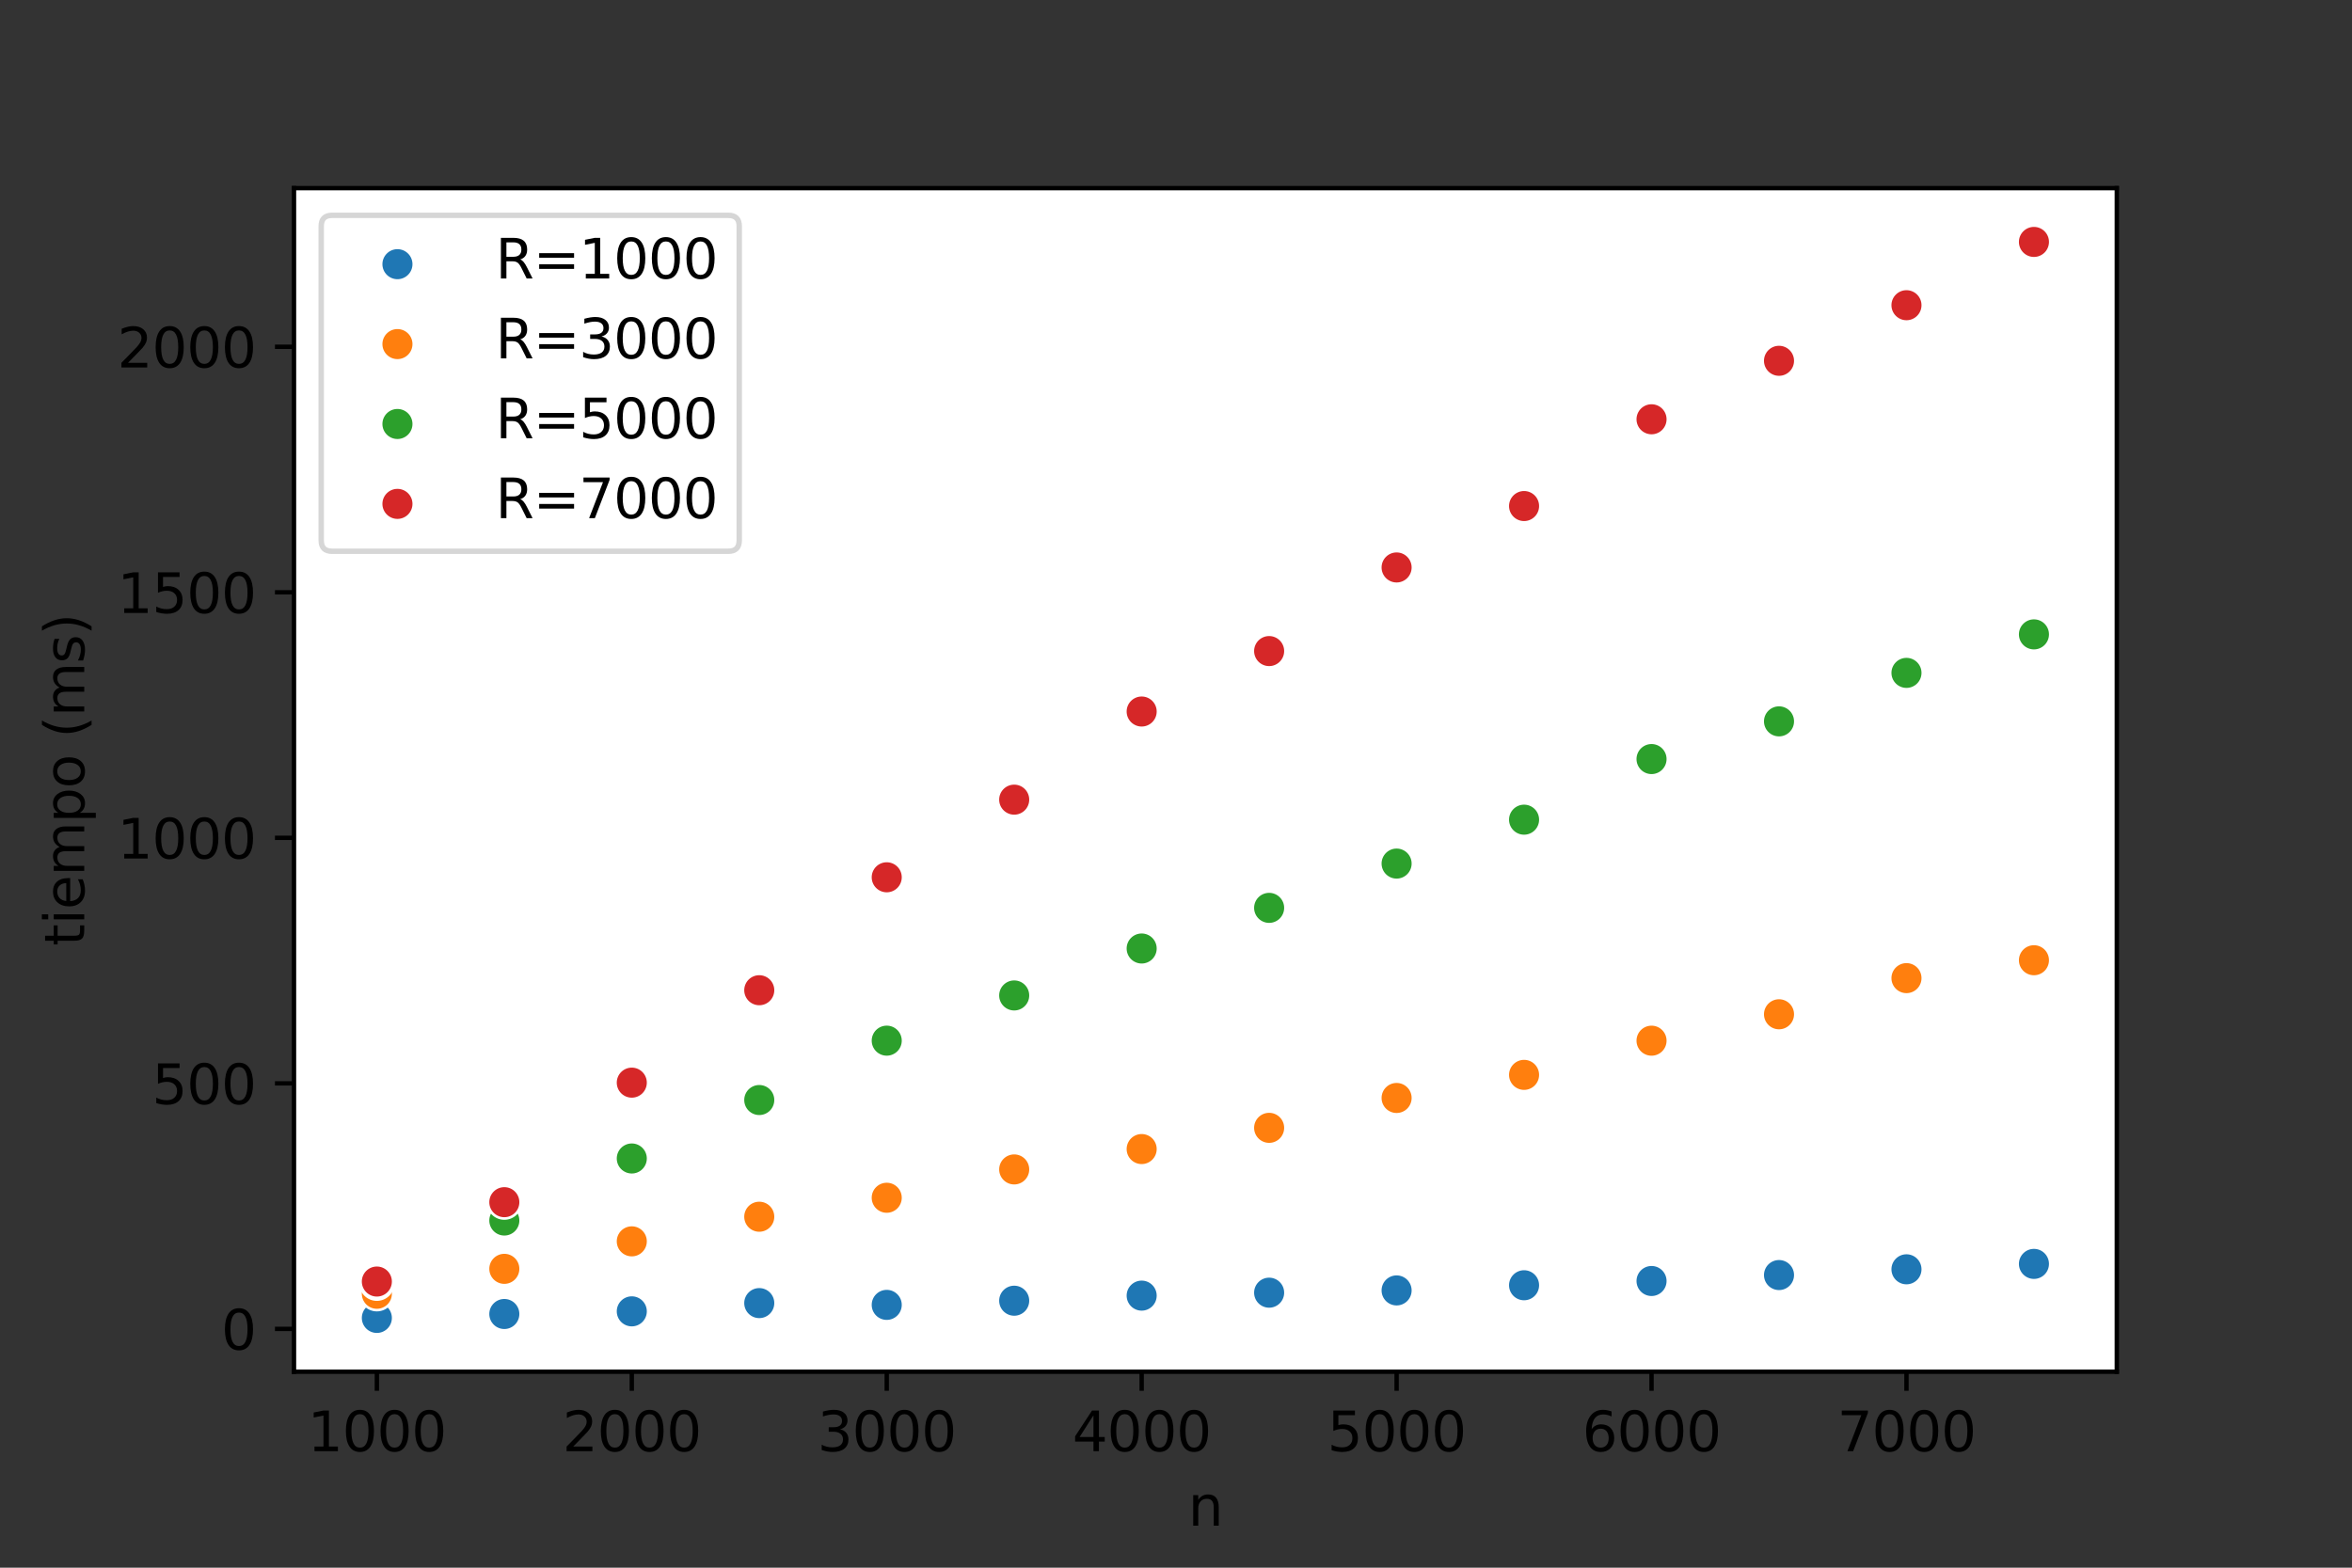 <?xml version="1.0" encoding="utf-8" standalone="no"?>
<!DOCTYPE svg PUBLIC "-//W3C//DTD SVG 1.1//EN"
  "http://www.w3.org/Graphics/SVG/1.1/DTD/svg11.dtd">
<svg height="288pt" version="1.1" viewBox="0 0 432 288" width="432pt" xmlns="http://www.w3.org/2000/svg" xmlns:xlink="http://www.w3.org/1999/xlink">
 <rect x="0" y="0" width="432" height="288" fill="#333333" stroke="none"/>
 <defs>
  <style type="text/css">*{stroke-linecap:butt;stroke-linejoin:round;}</style>
 </defs>
 <g id="figure_1">
  <g id="patch_1">
   <path d="M 0 288 
L 432 288 
L 432 0 
L 0 0 
z
" style="fill:none;"/>
  </g>
  <g id="axes_1">
   <g id="patch_2">
    <path d="M 54 252 
L 388.8 252 
L 388.8 34.56 
L 54 34.56 
z
" style="fill:#ffffff;"/>
   </g>
   <g id="PathCollection_1">
    <defs>
     <path d="M 0 3 
C 0.796 3 1.559 2.684 2.121 2.121 
C 2.684 1.559 3 0.796 3 0 
C 3 -0.796 2.684 -1.559 2.121 -2.121 
C 1.559 -2.684 0.796 -3 0 -3 
C -0.796 -3 -1.559 -2.684 -2.121 -2.121 
C -2.684 -1.559 -3 -0.796 -3 0 
C -3 0.796 -2.684 1.559 -2.121 2.121 
C -1.559 2.684 -0.796 3 0 3 
z
" id="mc8fc4cc167" style="stroke:#ffffff;stroke-width:0.48;"/>
    </defs>
    <g clip-path="url(#p0c1de6e0c6)">
     <use style="fill:#1f77b4;stroke:#ffffff;stroke-width:0.48;" x="69.218" xlink:href="#mc8fc4cc167" y="242.116"/>
     <use style="fill:#1f77b4;stroke:#ffffff;stroke-width:0.48;" x="92.631" xlink:href="#mc8fc4cc167" y="241.394"/>
     <use style="fill:#1f77b4;stroke:#ffffff;stroke-width:0.48;" x="116.043" xlink:href="#mc8fc4cc167" y="240.908"/>
     <use style="fill:#1f77b4;stroke:#ffffff;stroke-width:0.48;" x="139.456" xlink:href="#mc8fc4cc167" y="239.393"/>
     <use style="fill:#1f77b4;stroke:#ffffff;stroke-width:0.48;" x="162.869" xlink:href="#mc8fc4cc167" y="239.72"/>
     <use style="fill:#1f77b4;stroke:#ffffff;stroke-width:0.48;" x="186.281" xlink:href="#mc8fc4cc167" y="238.954"/>
     <use style="fill:#1f77b4;stroke:#ffffff;stroke-width:0.48;" x="209.694" xlink:href="#mc8fc4cc167" y="238.02"/>
     <use style="fill:#1f77b4;stroke:#ffffff;stroke-width:0.48;" x="233.106" xlink:href="#mc8fc4cc167" y="237.479"/>
     <use style="fill:#1f77b4;stroke:#ffffff;stroke-width:0.48;" x="256.519" xlink:href="#mc8fc4cc167" y="237.063"/>
     <use style="fill:#1f77b4;stroke:#ffffff;stroke-width:0.48;" x="279.931" xlink:href="#mc8fc4cc167" y="236.114"/>
     <use style="fill:#1f77b4;stroke:#ffffff;stroke-width:0.48;" x="303.344" xlink:href="#mc8fc4cc167" y="235.332"/>
     <use style="fill:#1f77b4;stroke:#ffffff;stroke-width:0.48;" x="326.757" xlink:href="#mc8fc4cc167" y="234.24"/>
     <use style="fill:#1f77b4;stroke:#ffffff;stroke-width:0.48;" x="350.169" xlink:href="#mc8fc4cc167" y="233.184"/>
     <use style="fill:#1f77b4;stroke:#ffffff;stroke-width:0.48;" x="373.582" xlink:href="#mc8fc4cc167" y="232.19"/>
    </g>
   </g>
   <g id="PathCollection_2">
    <defs>
     <path d="M 0 3 
C 0.796 3 1.559 2.684 2.121 2.121 
C 2.684 1.559 3 0.796 3 0 
C 3 -0.796 2.684 -1.559 2.121 -2.121 
C 1.559 -2.684 0.796 -3 0 -3 
C -0.796 -3 -1.559 -2.684 -2.121 -2.121 
C -2.684 -1.559 -3 -0.796 -3 0 
C -3 0.796 -2.684 1.559 -2.121 2.121 
C -1.559 2.684 -0.796 3 0 3 
z
" id="m589eed354e" style="stroke:#ffffff;stroke-width:0.48;"/>
    </defs>
    <g clip-path="url(#p0c1de6e0c6)">
     <use style="fill:#ff7f0e;stroke:#ffffff;stroke-width:0.48;" x="69.218" xlink:href="#m589eed354e" y="237.676"/>
     <use style="fill:#ff7f0e;stroke:#ffffff;stroke-width:0.48;" x="92.631" xlink:href="#m589eed354e" y="233.098"/>
     <use style="fill:#ff7f0e;stroke:#ffffff;stroke-width:0.48;" x="116.043" xlink:href="#m589eed354e" y="228.048"/>
     <use style="fill:#ff7f0e;stroke:#ffffff;stroke-width:0.48;" x="139.456" xlink:href="#m589eed354e" y="223.525"/>
     <use style="fill:#ff7f0e;stroke:#ffffff;stroke-width:0.48;" x="162.869" xlink:href="#m589eed354e" y="220.041"/>
     <use style="fill:#ff7f0e;stroke:#ffffff;stroke-width:0.48;" x="186.281" xlink:href="#m589eed354e" y="214.836"/>
     <use style="fill:#ff7f0e;stroke:#ffffff;stroke-width:0.48;" x="209.694" xlink:href="#m589eed354e" y="211.093"/>
     <use style="fill:#ff7f0e;stroke:#ffffff;stroke-width:0.48;" x="233.106" xlink:href="#m589eed354e" y="207.196"/>
     <use style="fill:#ff7f0e;stroke:#ffffff;stroke-width:0.48;" x="256.519" xlink:href="#m589eed354e" y="201.708"/>
     <use style="fill:#ff7f0e;stroke:#ffffff;stroke-width:0.48;" x="279.931" xlink:href="#m589eed354e" y="197.465"/>
     <use style="fill:#ff7f0e;stroke:#ffffff;stroke-width:0.48;" x="303.344" xlink:href="#m589eed354e" y="191.185"/>
     <use style="fill:#ff7f0e;stroke:#ffffff;stroke-width:0.48;" x="326.757" xlink:href="#m589eed354e" y="186.333"/>
     <use style="fill:#ff7f0e;stroke:#ffffff;stroke-width:0.48;" x="350.169" xlink:href="#m589eed354e" y="179.692"/>
     <use style="fill:#ff7f0e;stroke:#ffffff;stroke-width:0.48;" x="373.582" xlink:href="#m589eed354e" y="176.404"/>
    </g>
   </g>
   <g id="PathCollection_3">
    <defs>
     <path d="M 0 3 
C 0.796 3 1.559 2.684 2.121 2.121 
C 2.684 1.559 3 0.796 3 0 
C 3 -0.796 2.684 -1.559 2.121 -2.121 
C 1.559 -2.684 0.796 -3 0 -3 
C -0.796 -3 -1.559 -2.684 -2.121 -2.121 
C -2.684 -1.559 -3 -0.796 -3 0 
C -3 0.796 -2.684 1.559 -2.121 2.121 
C -1.559 2.684 -0.796 3 0 3 
z
" id="m07bece1e9f" style="stroke:#ffffff;stroke-width:0.48;"/>
    </defs>
    <g clip-path="url(#p0c1de6e0c6)">
     <use style="fill:#2ca02c;stroke:#ffffff;stroke-width:0.48;" x="69.218" xlink:href="#m07bece1e9f" y="235.749"/>
     <use style="fill:#2ca02c;stroke:#ffffff;stroke-width:0.48;" x="92.631" xlink:href="#m07bece1e9f" y="224.223"/>
     <use style="fill:#2ca02c;stroke:#ffffff;stroke-width:0.48;" x="116.043" xlink:href="#m07bece1e9f" y="212.825"/>
     <use style="fill:#2ca02c;stroke:#ffffff;stroke-width:0.48;" x="139.456" xlink:href="#m07bece1e9f" y="202.085"/>
     <use style="fill:#2ca02c;stroke:#ffffff;stroke-width:0.48;" x="162.869" xlink:href="#m07bece1e9f" y="191.18"/>
     <use style="fill:#2ca02c;stroke:#ffffff;stroke-width:0.48;" x="186.281" xlink:href="#m07bece1e9f" y="182.874"/>
     <use style="fill:#2ca02c;stroke:#ffffff;stroke-width:0.48;" x="209.694" xlink:href="#m07bece1e9f" y="174.25"/>
     <use style="fill:#2ca02c;stroke:#ffffff;stroke-width:0.48;" x="233.106" xlink:href="#m07bece1e9f" y="166.784"/>
     <use style="fill:#2ca02c;stroke:#ffffff;stroke-width:0.48;" x="256.519" xlink:href="#m07bece1e9f" y="158.648"/>
     <use style="fill:#2ca02c;stroke:#ffffff;stroke-width:0.48;" x="279.931" xlink:href="#m07bece1e9f" y="150.583"/>
     <use style="fill:#2ca02c;stroke:#ffffff;stroke-width:0.48;" x="303.344" xlink:href="#m07bece1e9f" y="139.448"/>
     <use style="fill:#2ca02c;stroke:#ffffff;stroke-width:0.48;" x="326.757" xlink:href="#m07bece1e9f" y="132.521"/>
     <use style="fill:#2ca02c;stroke:#ffffff;stroke-width:0.48;" x="350.169" xlink:href="#m07bece1e9f" y="123.616"/>
     <use style="fill:#2ca02c;stroke:#ffffff;stroke-width:0.48;" x="373.582" xlink:href="#m07bece1e9f" y="116.541"/>
    </g>
   </g>
   <g id="PathCollection_4">
    <defs>
     <path d="M 0 3 
C 0.796 3 1.559 2.684 2.121 2.121 
C 2.684 1.559 3 0.796 3 0 
C 3 -0.796 2.684 -1.559 2.121 -2.121 
C 1.559 -2.684 0.796 -3 0 -3 
C -0.796 -3 -1.559 -2.684 -2.121 -2.121 
C -2.684 -1.559 -3 -0.796 -3 0 
C -3 0.796 -2.684 1.559 -2.121 2.121 
C -1.559 2.684 -0.796 3 0 3 
z
" id="m69716ec25b" style="stroke:#ffffff;stroke-width:0.48;"/>
    </defs>
    <g clip-path="url(#p0c1de6e0c6)">
     <use style="fill:#d62728;stroke:#ffffff;stroke-width:0.48;" x="69.218" xlink:href="#m69716ec25b" y="235.432"/>
     <use style="fill:#d62728;stroke:#ffffff;stroke-width:0.48;" x="92.631" xlink:href="#m69716ec25b" y="220.853"/>
     <use style="fill:#d62728;stroke:#ffffff;stroke-width:0.48;" x="116.043" xlink:href="#m69716ec25b" y="198.894"/>
     <use style="fill:#d62728;stroke:#ffffff;stroke-width:0.48;" x="139.456" xlink:href="#m69716ec25b" y="181.914"/>
     <use style="fill:#d62728;stroke:#ffffff;stroke-width:0.48;" x="162.869" xlink:href="#m69716ec25b" y="161.167"/>
     <use style="fill:#d62728;stroke:#ffffff;stroke-width:0.48;" x="186.281" xlink:href="#m69716ec25b" y="146.905"/>
     <use style="fill:#d62728;stroke:#ffffff;stroke-width:0.48;" x="209.694" xlink:href="#m69716ec25b" y="130.713"/>
     <use style="fill:#d62728;stroke:#ffffff;stroke-width:0.48;" x="233.106" xlink:href="#m69716ec25b" y="119.609"/>
     <use style="fill:#d62728;stroke:#ffffff;stroke-width:0.48;" x="256.519" xlink:href="#m69716ec25b" y="104.248"/>
     <use style="fill:#d62728;stroke:#ffffff;stroke-width:0.48;" x="279.931" xlink:href="#m69716ec25b" y="92.966"/>
     <use style="fill:#d62728;stroke:#ffffff;stroke-width:0.48;" x="303.344" xlink:href="#m69716ec25b" y="77.025"/>
     <use style="fill:#d62728;stroke:#ffffff;stroke-width:0.48;" x="326.757" xlink:href="#m69716ec25b" y="66.283"/>
     <use style="fill:#d62728;stroke:#ffffff;stroke-width:0.48;" x="350.169" xlink:href="#m69716ec25b" y="56.071"/>
     <use style="fill:#d62728;stroke:#ffffff;stroke-width:0.48;" x="373.582" xlink:href="#m69716ec25b" y="44.444"/>
    </g>
   </g>
   <g id="matplotlib.axis_1">
    <g id="xtick_1">
     <g id="line2d_1">
      <defs>
       <path d="M 0 0 
L 0 3.5 
" id="m6101626533" style="stroke:#000000;stroke-width:0.8;"/>
      </defs>
      <g>
       <use style="stroke:#000000;stroke-width:0.8;" x="69.218" xlink:href="#m6101626533" y="252"/>
      </g>
     </g>
     <g id="text_1">
      <!-- 1000 -->
      <g transform="translate(56.493 266.598)scale(0.1 -0.1)">
       <defs>
        <path d="M 794 531 
L 1825 531 
L 1825 4091 
L 703 3866 
L 703 4441 
L 1819 4666 
L 2450 4666 
L 2450 531 
L 3481 531 
L 3481 0 
L 794 0 
L 794 531 
z
" id="DejaVuSans-31" transform="scale(0.016)"/>
        <path d="M 2034 4250 
Q 1547 4250 1301 3770 
Q 1056 3291 1056 2328 
Q 1056 1369 1301 889 
Q 1547 409 2034 409 
Q 2525 409 2770 889 
Q 3016 1369 3016 2328 
Q 3016 3291 2770 3770 
Q 2525 4250 2034 4250 
z
M 2034 4750 
Q 2819 4750 3233 4129 
Q 3647 3509 3647 2328 
Q 3647 1150 3233 529 
Q 2819 -91 2034 -91 
Q 1250 -91 836 529 
Q 422 1150 422 2328 
Q 422 3509 836 4129 
Q 1250 4750 2034 4750 
z
" id="DejaVuSans-30" transform="scale(0.016)"/>
       </defs>
       <use xlink:href="#DejaVuSans-31"/>
       <use x="63.623" xlink:href="#DejaVuSans-30"/>
       <use x="127.246" xlink:href="#DejaVuSans-30"/>
       <use x="190.869" xlink:href="#DejaVuSans-30"/>
      </g>
     </g>
    </g>
    <g id="xtick_2">
     <g id="line2d_2">
      <g>
       <use style="stroke:#000000;stroke-width:0.8;" x="116.043" xlink:href="#m6101626533" y="252"/>
      </g>
     </g>
     <g id="text_2">
      <!-- 2000 -->
      <g transform="translate(103.318 266.598)scale(0.1 -0.1)">
       <defs>
        <path d="M 1228 531 
L 3431 531 
L 3431 0 
L 469 0 
L 469 531 
Q 828 903 1448 1529 
Q 2069 2156 2228 2338 
Q 2531 2678 2651 2914 
Q 2772 3150 2772 3378 
Q 2772 3750 2511 3984 
Q 2250 4219 1831 4219 
Q 1534 4219 1204 4116 
Q 875 4013 500 3803 
L 500 4441 
Q 881 4594 1212 4672 
Q 1544 4750 1819 4750 
Q 2544 4750 2975 4387 
Q 3406 4025 3406 3419 
Q 3406 3131 3298 2873 
Q 3191 2616 2906 2266 
Q 2828 2175 2409 1742 
Q 1991 1309 1228 531 
z
" id="DejaVuSans-32" transform="scale(0.016)"/>
       </defs>
       <use xlink:href="#DejaVuSans-32"/>
       <use x="63.623" xlink:href="#DejaVuSans-30"/>
       <use x="127.246" xlink:href="#DejaVuSans-30"/>
       <use x="190.869" xlink:href="#DejaVuSans-30"/>
      </g>
     </g>
    </g>
    <g id="xtick_3">
     <g id="line2d_3">
      <g>
       <use style="stroke:#000000;stroke-width:0.8;" x="162.869" xlink:href="#m6101626533" y="252"/>
      </g>
     </g>
     <g id="text_3">
      <!-- 3000 -->
      <g transform="translate(150.144 266.598)scale(0.1 -0.1)">
       <defs>
        <path d="M 2597 2516 
Q 3050 2419 3304 2112 
Q 3559 1806 3559 1356 
Q 3559 666 3084 287 
Q 2609 -91 1734 -91 
Q 1441 -91 1130 -33 
Q 819 25 488 141 
L 488 750 
Q 750 597 1062 519 
Q 1375 441 1716 441 
Q 2309 441 2620 675 
Q 2931 909 2931 1356 
Q 2931 1769 2642 2001 
Q 2353 2234 1838 2234 
L 1294 2234 
L 1294 2753 
L 1863 2753 
Q 2328 2753 2575 2939 
Q 2822 3125 2822 3475 
Q 2822 3834 2567 4026 
Q 2313 4219 1838 4219 
Q 1578 4219 1281 4162 
Q 984 4106 628 3988 
L 628 4550 
Q 988 4650 1302 4700 
Q 1616 4750 1894 4750 
Q 2613 4750 3031 4423 
Q 3450 4097 3450 3541 
Q 3450 3153 3228 2886 
Q 3006 2619 2597 2516 
z
" id="DejaVuSans-33" transform="scale(0.016)"/>
       </defs>
       <use xlink:href="#DejaVuSans-33"/>
       <use x="63.623" xlink:href="#DejaVuSans-30"/>
       <use x="127.246" xlink:href="#DejaVuSans-30"/>
       <use x="190.869" xlink:href="#DejaVuSans-30"/>
      </g>
     </g>
    </g>
    <g id="xtick_4">
     <g id="line2d_4">
      <g>
       <use style="stroke:#000000;stroke-width:0.8;" x="209.694" xlink:href="#m6101626533" y="252"/>
      </g>
     </g>
     <g id="text_4">
      <!-- 4000 -->
      <g transform="translate(196.969 266.598)scale(0.1 -0.1)">
       <defs>
        <path d="M 2419 4116 
L 825 1625 
L 2419 1625 
L 2419 4116 
z
M 2253 4666 
L 3047 4666 
L 3047 1625 
L 3713 1625 
L 3713 1100 
L 3047 1100 
L 3047 0 
L 2419 0 
L 2419 1100 
L 313 1100 
L 313 1709 
L 2253 4666 
z
" id="DejaVuSans-34" transform="scale(0.016)"/>
       </defs>
       <use xlink:href="#DejaVuSans-34"/>
       <use x="63.623" xlink:href="#DejaVuSans-30"/>
       <use x="127.246" xlink:href="#DejaVuSans-30"/>
       <use x="190.869" xlink:href="#DejaVuSans-30"/>
      </g>
     </g>
    </g>
    <g id="xtick_5">
     <g id="line2d_5">
      <g>
       <use style="stroke:#000000;stroke-width:0.8;" x="256.519" xlink:href="#m6101626533" y="252"/>
      </g>
     </g>
     <g id="text_5">
      <!-- 5000 -->
      <g transform="translate(243.794 266.598)scale(0.1 -0.1)">
       <defs>
        <path d="M 691 4666 
L 3169 4666 
L 3169 4134 
L 1269 4134 
L 1269 2991 
Q 1406 3038 1543 3061 
Q 1681 3084 1819 3084 
Q 2600 3084 3056 2656 
Q 3513 2228 3513 1497 
Q 3513 744 3044 326 
Q 2575 -91 1722 -91 
Q 1428 -91 1123 -41 
Q 819 9 494 109 
L 494 744 
Q 775 591 1075 516 
Q 1375 441 1709 441 
Q 2250 441 2565 725 
Q 2881 1009 2881 1497 
Q 2881 1984 2565 2268 
Q 2250 2553 1709 2553 
Q 1456 2553 1204 2497 
Q 953 2441 691 2322 
L 691 4666 
z
" id="DejaVuSans-35" transform="scale(0.016)"/>
       </defs>
       <use xlink:href="#DejaVuSans-35"/>
       <use x="63.623" xlink:href="#DejaVuSans-30"/>
       <use x="127.246" xlink:href="#DejaVuSans-30"/>
       <use x="190.869" xlink:href="#DejaVuSans-30"/>
      </g>
     </g>
    </g>
    <g id="xtick_6">
     <g id="line2d_6">
      <g>
       <use style="stroke:#000000;stroke-width:0.8;" x="303.344" xlink:href="#m6101626533" y="252"/>
      </g>
     </g>
     <g id="text_6">
      <!-- 6000 -->
      <g transform="translate(290.619 266.598)scale(0.1 -0.1)">
       <defs>
        <path d="M 2113 2584 
Q 1688 2584 1439 2293 
Q 1191 2003 1191 1497 
Q 1191 994 1439 701 
Q 1688 409 2113 409 
Q 2538 409 2786 701 
Q 3034 994 3034 1497 
Q 3034 2003 2786 2293 
Q 2538 2584 2113 2584 
z
M 3366 4563 
L 3366 3988 
Q 3128 4100 2886 4159 
Q 2644 4219 2406 4219 
Q 1781 4219 1451 3797 
Q 1122 3375 1075 2522 
Q 1259 2794 1537 2939 
Q 1816 3084 2150 3084 
Q 2853 3084 3261 2657 
Q 3669 2231 3669 1497 
Q 3669 778 3244 343 
Q 2819 -91 2113 -91 
Q 1303 -91 875 529 
Q 447 1150 447 2328 
Q 447 3434 972 4092 
Q 1497 4750 2381 4750 
Q 2619 4750 2861 4703 
Q 3103 4656 3366 4563 
z
" id="DejaVuSans-36" transform="scale(0.016)"/>
       </defs>
       <use xlink:href="#DejaVuSans-36"/>
       <use x="63.623" xlink:href="#DejaVuSans-30"/>
       <use x="127.246" xlink:href="#DejaVuSans-30"/>
       <use x="190.869" xlink:href="#DejaVuSans-30"/>
      </g>
     </g>
    </g>
    <g id="xtick_7">
     <g id="line2d_7">
      <g>
       <use style="stroke:#000000;stroke-width:0.8;" x="350.169" xlink:href="#m6101626533" y="252"/>
      </g>
     </g>
     <g id="text_7">
      <!-- 7000 -->
      <g transform="translate(337.444 266.598)scale(0.1 -0.1)">
       <defs>
        <path d="M 525 4666 
L 3525 4666 
L 3525 4397 
L 1831 0 
L 1172 0 
L 2766 4134 
L 525 4134 
L 525 4666 
z
" id="DejaVuSans-37" transform="scale(0.016)"/>
       </defs>
       <use xlink:href="#DejaVuSans-37"/>
       <use x="63.623" xlink:href="#DejaVuSans-30"/>
       <use x="127.246" xlink:href="#DejaVuSans-30"/>
       <use x="190.869" xlink:href="#DejaVuSans-30"/>
      </g>
     </g>
    </g>
    <g id="text_8">
     <!-- n -->
     <g transform="translate(218.231 280.277)scale(0.1 -0.1)">
      <defs>
       <path d="M 3513 2113 
L 3513 0 
L 2938 0 
L 2938 2094 
Q 2938 2591 2744 2837 
Q 2550 3084 2163 3084 
Q 1697 3084 1428 2787 
Q 1159 2491 1159 1978 
L 1159 0 
L 581 0 
L 581 3500 
L 1159 3500 
L 1159 2956 
Q 1366 3272 1645 3428 
Q 1925 3584 2291 3584 
Q 2894 3584 3203 3211 
Q 3513 2838 3513 2113 
z
" id="DejaVuSans-6e" transform="scale(0.016)"/>
      </defs>
      <use xlink:href="#DejaVuSans-6e"/>
     </g>
    </g>
   </g>
   <g id="matplotlib.axis_2">
    <g id="ytick_1">
     <g id="line2d_8">
      <defs>
       <path d="M 0 0 
L -3.5 0 
" id="m540c4602c3" style="stroke:#000000;stroke-width:0.8;"/>
      </defs>
      <g>
       <use style="stroke:#000000;stroke-width:0.8;" x="54" xlink:href="#m540c4602c3" y="244.134"/>
      </g>
     </g>
     <g id="text_9">
      <!-- 0 -->
      <g transform="translate(40.638 247.933)scale(0.1 -0.1)">
       <use xlink:href="#DejaVuSans-30"/>
      </g>
     </g>
    </g>
    <g id="ytick_2">
     <g id="line2d_9">
      <g>
       <use style="stroke:#000000;stroke-width:0.8;" x="54" xlink:href="#m540c4602c3" y="199.027"/>
      </g>
     </g>
     <g id="text_10">
      <!-- 500 -->
      <g transform="translate(27.913 202.826)scale(0.1 -0.1)">
       <use xlink:href="#DejaVuSans-35"/>
       <use x="63.623" xlink:href="#DejaVuSans-30"/>
       <use x="127.246" xlink:href="#DejaVuSans-30"/>
      </g>
     </g>
    </g>
    <g id="ytick_3">
     <g id="line2d_10">
      <g>
       <use style="stroke:#000000;stroke-width:0.8;" x="54" xlink:href="#m540c4602c3" y="153.919"/>
      </g>
     </g>
     <g id="text_11">
      <!-- 1000 -->
      <g transform="translate(21.55 157.719)scale(0.1 -0.1)">
       <use xlink:href="#DejaVuSans-31"/>
       <use x="63.623" xlink:href="#DejaVuSans-30"/>
       <use x="127.246" xlink:href="#DejaVuSans-30"/>
       <use x="190.869" xlink:href="#DejaVuSans-30"/>
      </g>
     </g>
    </g>
    <g id="ytick_4">
     <g id="line2d_11">
      <g>
       <use style="stroke:#000000;stroke-width:0.8;" x="54" xlink:href="#m540c4602c3" y="108.812"/>
      </g>
     </g>
     <g id="text_12">
      <!-- 1500 -->
      <g transform="translate(21.55 112.611)scale(0.1 -0.1)">
       <use xlink:href="#DejaVuSans-31"/>
       <use x="63.623" xlink:href="#DejaVuSans-35"/>
       <use x="127.246" xlink:href="#DejaVuSans-30"/>
       <use x="190.869" xlink:href="#DejaVuSans-30"/>
      </g>
     </g>
    </g>
    <g id="ytick_5">
     <g id="line2d_12">
      <g>
       <use style="stroke:#000000;stroke-width:0.8;" x="54" xlink:href="#m540c4602c3" y="63.705"/>
      </g>
     </g>
     <g id="text_13">
      <!-- 2000 -->
      <g transform="translate(21.55 67.504)scale(0.1 -0.1)">
       <use xlink:href="#DejaVuSans-32"/>
       <use x="63.623" xlink:href="#DejaVuSans-30"/>
       <use x="127.246" xlink:href="#DejaVuSans-30"/>
       <use x="190.869" xlink:href="#DejaVuSans-30"/>
      </g>
     </g>
    </g>
    <g id="text_14">
     <!-- tiempo (ms) -->
     <g transform="translate(15.47 173.775)rotate(-90)scale(0.1 -0.1)">
      <defs>
       <path d="M 1172 4494 
L 1172 3500 
L 2356 3500 
L 2356 3053 
L 1172 3053 
L 1172 1153 
Q 1172 725 1289 603 
Q 1406 481 1766 481 
L 2356 481 
L 2356 0 
L 1766 0 
Q 1100 0 847 248 
Q 594 497 594 1153 
L 594 3053 
L 172 3053 
L 172 3500 
L 594 3500 
L 594 4494 
L 1172 4494 
z
" id="DejaVuSans-74" transform="scale(0.016)"/>
       <path d="M 603 3500 
L 1178 3500 
L 1178 0 
L 603 0 
L 603 3500 
z
M 603 4863 
L 1178 4863 
L 1178 4134 
L 603 4134 
L 603 4863 
z
" id="DejaVuSans-69" transform="scale(0.016)"/>
       <path d="M 3597 1894 
L 3597 1613 
L 953 1613 
Q 991 1019 1311 708 
Q 1631 397 2203 397 
Q 2534 397 2845 478 
Q 3156 559 3463 722 
L 3463 178 
Q 3153 47 2828 -22 
Q 2503 -91 2169 -91 
Q 1331 -91 842 396 
Q 353 884 353 1716 
Q 353 2575 817 3079 
Q 1281 3584 2069 3584 
Q 2775 3584 3186 3129 
Q 3597 2675 3597 1894 
z
M 3022 2063 
Q 3016 2534 2758 2815 
Q 2500 3097 2075 3097 
Q 1594 3097 1305 2825 
Q 1016 2553 972 2059 
L 3022 2063 
z
" id="DejaVuSans-65" transform="scale(0.016)"/>
       <path d="M 3328 2828 
Q 3544 3216 3844 3400 
Q 4144 3584 4550 3584 
Q 5097 3584 5394 3201 
Q 5691 2819 5691 2113 
L 5691 0 
L 5113 0 
L 5113 2094 
Q 5113 2597 4934 2840 
Q 4756 3084 4391 3084 
Q 3944 3084 3684 2787 
Q 3425 2491 3425 1978 
L 3425 0 
L 2847 0 
L 2847 2094 
Q 2847 2600 2669 2842 
Q 2491 3084 2119 3084 
Q 1678 3084 1418 2786 
Q 1159 2488 1159 1978 
L 1159 0 
L 581 0 
L 581 3500 
L 1159 3500 
L 1159 2956 
Q 1356 3278 1631 3431 
Q 1906 3584 2284 3584 
Q 2666 3584 2933 3390 
Q 3200 3197 3328 2828 
z
" id="DejaVuSans-6d" transform="scale(0.016)"/>
       <path d="M 1159 525 
L 1159 -1331 
L 581 -1331 
L 581 3500 
L 1159 3500 
L 1159 2969 
Q 1341 3281 1617 3432 
Q 1894 3584 2278 3584 
Q 2916 3584 3314 3078 
Q 3713 2572 3713 1747 
Q 3713 922 3314 415 
Q 2916 -91 2278 -91 
Q 1894 -91 1617 61 
Q 1341 213 1159 525 
z
M 3116 1747 
Q 3116 2381 2855 2742 
Q 2594 3103 2138 3103 
Q 1681 3103 1420 2742 
Q 1159 2381 1159 1747 
Q 1159 1113 1420 752 
Q 1681 391 2138 391 
Q 2594 391 2855 752 
Q 3116 1113 3116 1747 
z
" id="DejaVuSans-70" transform="scale(0.016)"/>
       <path d="M 1959 3097 
Q 1497 3097 1228 2736 
Q 959 2375 959 1747 
Q 959 1119 1226 758 
Q 1494 397 1959 397 
Q 2419 397 2687 759 
Q 2956 1122 2956 1747 
Q 2956 2369 2687 2733 
Q 2419 3097 1959 3097 
z
M 1959 3584 
Q 2709 3584 3137 3096 
Q 3566 2609 3566 1747 
Q 3566 888 3137 398 
Q 2709 -91 1959 -91 
Q 1206 -91 779 398 
Q 353 888 353 1747 
Q 353 2609 779 3096 
Q 1206 3584 1959 3584 
z
" id="DejaVuSans-6f" transform="scale(0.016)"/>
       <path id="DejaVuSans-20" transform="scale(0.016)"/>
       <path d="M 1984 4856 
Q 1566 4138 1362 3434 
Q 1159 2731 1159 2009 
Q 1159 1288 1364 580 
Q 1569 -128 1984 -844 
L 1484 -844 
Q 1016 -109 783 600 
Q 550 1309 550 2009 
Q 550 2706 781 3412 
Q 1013 4119 1484 4856 
L 1984 4856 
z
" id="DejaVuSans-28" transform="scale(0.016)"/>
       <path d="M 2834 3397 
L 2834 2853 
Q 2591 2978 2328 3040 
Q 2066 3103 1784 3103 
Q 1356 3103 1142 2972 
Q 928 2841 928 2578 
Q 928 2378 1081 2264 
Q 1234 2150 1697 2047 
L 1894 2003 
Q 2506 1872 2764 1633 
Q 3022 1394 3022 966 
Q 3022 478 2636 193 
Q 2250 -91 1575 -91 
Q 1294 -91 989 -36 
Q 684 19 347 128 
L 347 722 
Q 666 556 975 473 
Q 1284 391 1588 391 
Q 1994 391 2212 530 
Q 2431 669 2431 922 
Q 2431 1156 2273 1281 
Q 2116 1406 1581 1522 
L 1381 1569 
Q 847 1681 609 1914 
Q 372 2147 372 2553 
Q 372 3047 722 3315 
Q 1072 3584 1716 3584 
Q 2034 3584 2315 3537 
Q 2597 3491 2834 3397 
z
" id="DejaVuSans-73" transform="scale(0.016)"/>
       <path d="M 513 4856 
L 1013 4856 
Q 1481 4119 1714 3412 
Q 1947 2706 1947 2009 
Q 1947 1309 1714 600 
Q 1481 -109 1013 -844 
L 513 -844 
Q 928 -128 1133 580 
Q 1338 1288 1338 2009 
Q 1338 2731 1133 3434 
Q 928 4138 513 4856 
z
" id="DejaVuSans-29" transform="scale(0.016)"/>
      </defs>
      <use xlink:href="#DejaVuSans-74"/>
      <use x="39.209" xlink:href="#DejaVuSans-69"/>
      <use x="66.992" xlink:href="#DejaVuSans-65"/>
      <use x="128.516" xlink:href="#DejaVuSans-6d"/>
      <use x="225.928" xlink:href="#DejaVuSans-70"/>
      <use x="289.404" xlink:href="#DejaVuSans-6f"/>
      <use x="350.586" xlink:href="#DejaVuSans-20"/>
      <use x="382.373" xlink:href="#DejaVuSans-28"/>
      <use x="421.387" xlink:href="#DejaVuSans-6d"/>
      <use x="518.799" xlink:href="#DejaVuSans-73"/>
      <use x="570.898" xlink:href="#DejaVuSans-29"/>
     </g>
    </g>
   </g>
   <g id="patch_3">
    <path d="M 54 252 
L 54 34.56 
" style="fill:none;stroke:#000000;stroke-linecap:square;stroke-linejoin:miter;stroke-width:0.8;"/>
   </g>
   <g id="patch_4">
    <path d="M 388.8 252 
L 388.8 34.56 
" style="fill:none;stroke:#000000;stroke-linecap:square;stroke-linejoin:miter;stroke-width:0.8;"/>
   </g>
   <g id="patch_5">
    <path d="M 54 252 
L 388.8 252 
" style="fill:none;stroke:#000000;stroke-linecap:square;stroke-linejoin:miter;stroke-width:0.8;"/>
   </g>
   <g id="patch_6">
    <path d="M 54 34.56 
L 388.8 34.56 
" style="fill:none;stroke:#000000;stroke-linecap:square;stroke-linejoin:miter;stroke-width:0.8;"/>
   </g>
   <g id="legend_1">
    <g id="patch_7">
     <path d="M 61 101.272 
L 133.778 101.272 
Q 135.778 101.272 135.778 99.272 
L 135.778 41.56 
Q 135.778 39.56 133.778 39.56 
L 61 39.56 
Q 59 39.56 59 41.56 
L 59 99.272 
Q 59 101.272 61 101.272 
z
" style="fill:#ffffff;opacity:0.8;stroke:#cccccc;stroke-linejoin:miter;"/>
    </g>
    <g id="PathCollection_5">
     <g>
      <use style="fill:#1f77b4;stroke:#ffffff;stroke-width:0.48;" x="73" xlink:href="#mc8fc4cc167" y="48.533"/>
     </g>
    </g>
    <g id="text_15">
     <!-- R=1000 -->
     <g transform="translate(91 51.158)scale(0.1 -0.1)">
      <defs>
       <path d="M 2841 2188 
Q 3044 2119 3236 1894 
Q 3428 1669 3622 1275 
L 4263 0 
L 3584 0 
L 2988 1197 
Q 2756 1666 2539 1819 
Q 2322 1972 1947 1972 
L 1259 1972 
L 1259 0 
L 628 0 
L 628 4666 
L 2053 4666 
Q 2853 4666 3247 4331 
Q 3641 3997 3641 3322 
Q 3641 2881 3436 2590 
Q 3231 2300 2841 2188 
z
M 1259 4147 
L 1259 2491 
L 2053 2491 
Q 2509 2491 2742 2702 
Q 2975 2913 2975 3322 
Q 2975 3731 2742 3939 
Q 2509 4147 2053 4147 
L 1259 4147 
z
" id="DejaVuSans-52" transform="scale(0.016)"/>
       <path d="M 678 2906 
L 4684 2906 
L 4684 2381 
L 678 2381 
L 678 2906 
z
M 678 1631 
L 4684 1631 
L 4684 1100 
L 678 1100 
L 678 1631 
z
" id="DejaVuSans-3d" transform="scale(0.016)"/>
      </defs>
      <use xlink:href="#DejaVuSans-52"/>
      <use x="69.482" xlink:href="#DejaVuSans-3d"/>
      <use x="153.271" xlink:href="#DejaVuSans-31"/>
      <use x="216.895" xlink:href="#DejaVuSans-30"/>
      <use x="280.518" xlink:href="#DejaVuSans-30"/>
      <use x="344.141" xlink:href="#DejaVuSans-30"/>
     </g>
    </g>
    <g id="PathCollection_6">
     <g>
      <use style="fill:#ff7f0e;stroke:#ffffff;stroke-width:0.48;" x="73" xlink:href="#m589eed354e" y="63.212"/>
     </g>
    </g>
    <g id="text_16">
     <!-- R=3000 -->
     <g transform="translate(91 65.837)scale(0.1 -0.1)">
      <use xlink:href="#DejaVuSans-52"/>
      <use x="69.482" xlink:href="#DejaVuSans-3d"/>
      <use x="153.271" xlink:href="#DejaVuSans-33"/>
      <use x="216.895" xlink:href="#DejaVuSans-30"/>
      <use x="280.518" xlink:href="#DejaVuSans-30"/>
      <use x="344.141" xlink:href="#DejaVuSans-30"/>
     </g>
    </g>
    <g id="PathCollection_7">
     <g>
      <use style="fill:#2ca02c;stroke:#ffffff;stroke-width:0.48;" x="73" xlink:href="#m07bece1e9f" y="77.89"/>
     </g>
    </g>
    <g id="text_17">
     <!-- R=5000 -->
     <g transform="translate(91 80.515)scale(0.1 -0.1)">
      <use xlink:href="#DejaVuSans-52"/>
      <use x="69.482" xlink:href="#DejaVuSans-3d"/>
      <use x="153.271" xlink:href="#DejaVuSans-35"/>
      <use x="216.895" xlink:href="#DejaVuSans-30"/>
      <use x="280.518" xlink:href="#DejaVuSans-30"/>
      <use x="344.141" xlink:href="#DejaVuSans-30"/>
     </g>
    </g>
    <g id="PathCollection_8">
     <g>
      <use style="fill:#d62728;stroke:#ffffff;stroke-width:0.48;" x="73" xlink:href="#m69716ec25b" y="92.568"/>
     </g>
    </g>
    <g id="text_18">
     <!-- R=7000 -->
     <g transform="translate(91 95.193)scale(0.1 -0.1)">
      <use xlink:href="#DejaVuSans-52"/>
      <use x="69.482" xlink:href="#DejaVuSans-3d"/>
      <use x="153.271" xlink:href="#DejaVuSans-37"/>
      <use x="216.895" xlink:href="#DejaVuSans-30"/>
      <use x="280.518" xlink:href="#DejaVuSans-30"/>
      <use x="344.141" xlink:href="#DejaVuSans-30"/>
     </g>
    </g>
   </g>
  </g>
 </g>
 <defs>
  <clipPath id="p0c1de6e0c6">
   <rect height="217.44" width="334.8" x="54" y="34.56"/>
  </clipPath>
 </defs>
</svg>
